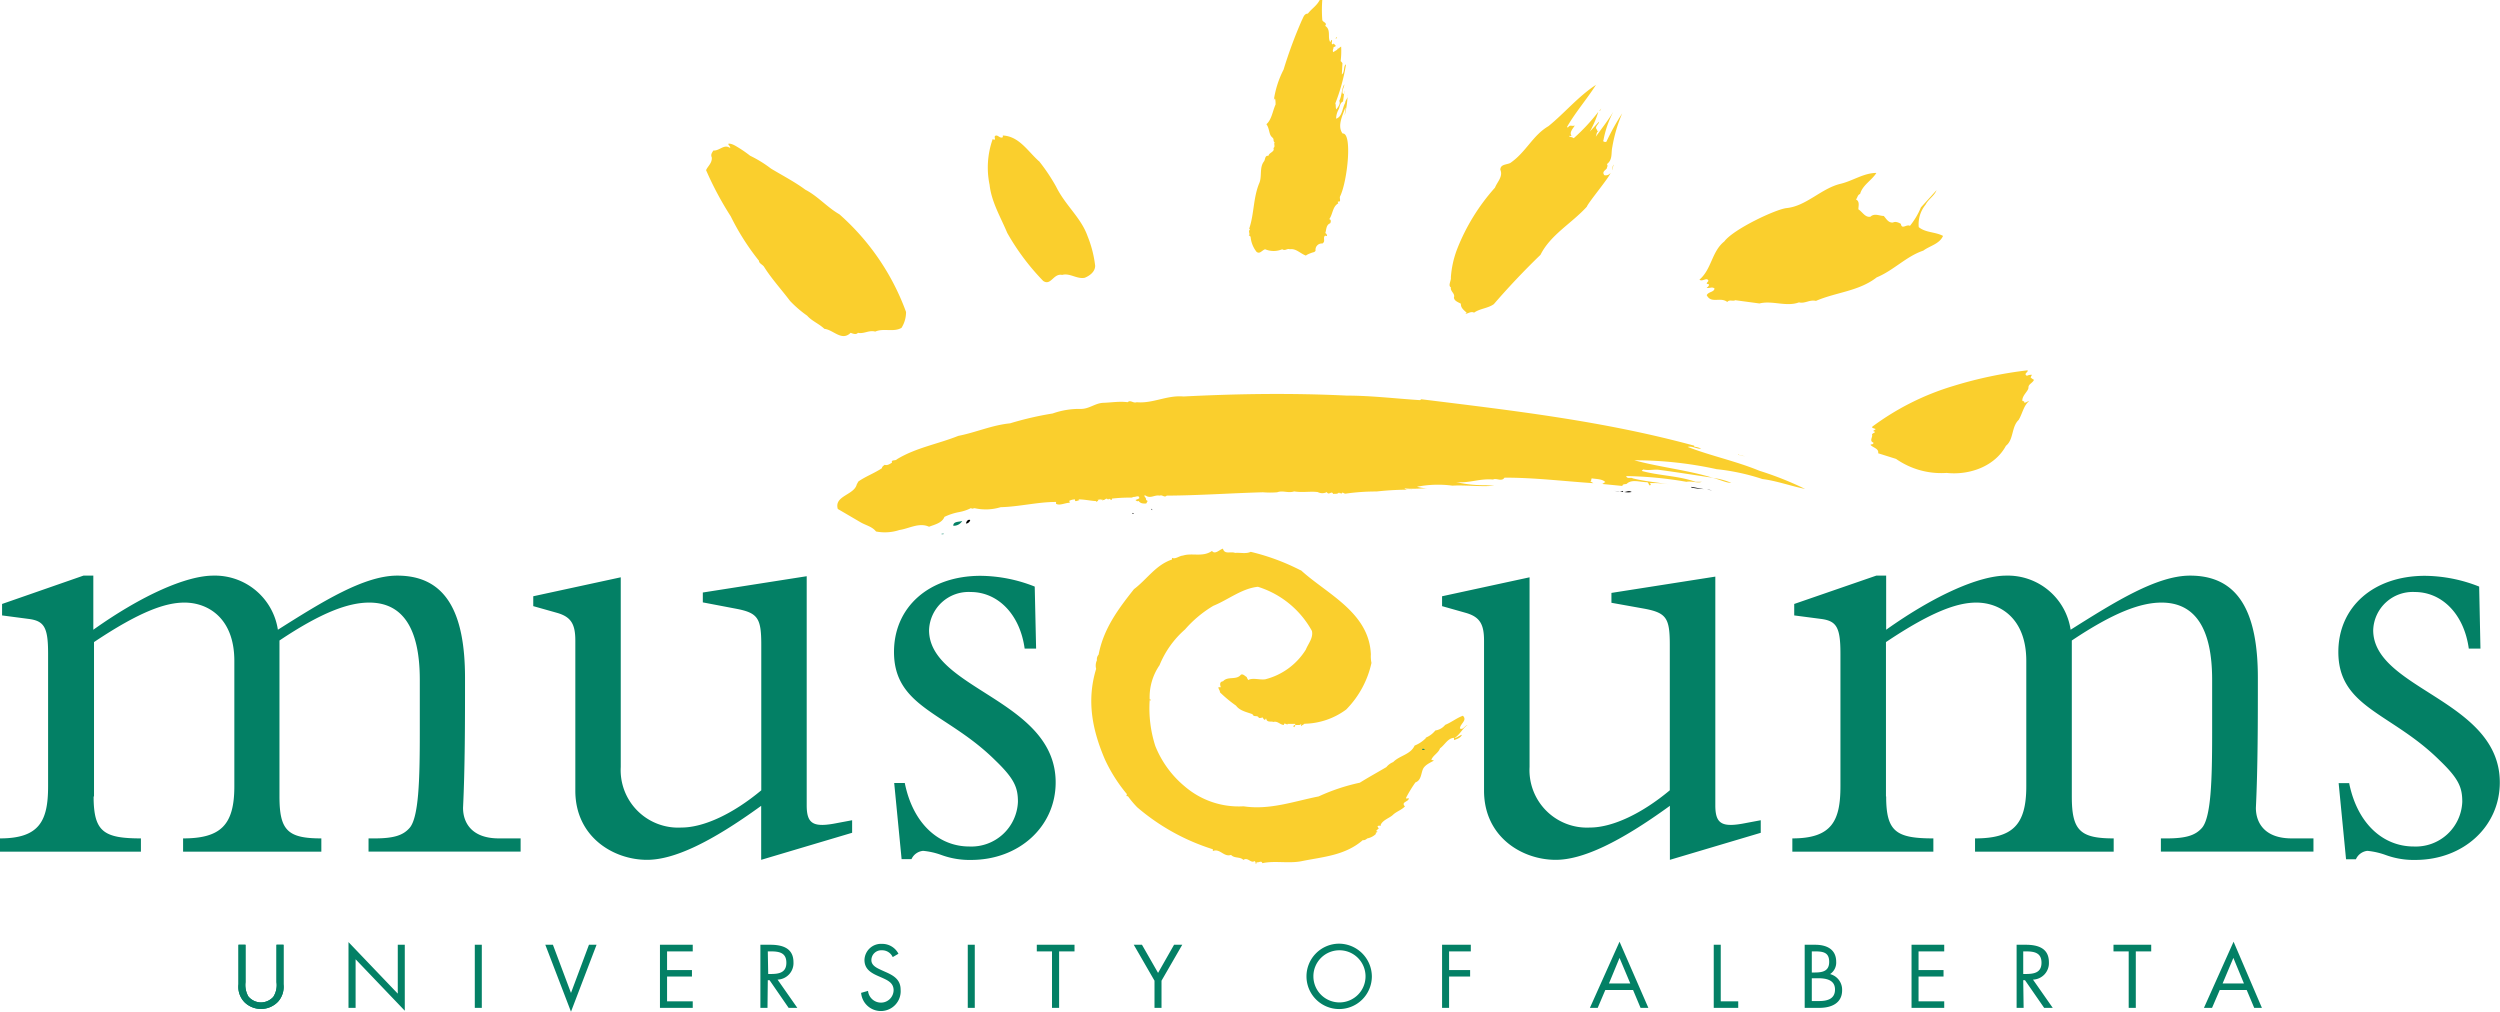<svg xmlns="http://www.w3.org/2000/svg" viewBox="0 0 253.16 102.45"><defs><style>.cls-1{fill:#038065}.cls-2{fill:#facf2d}</style></defs><g id="Layer_2" data-name="Layer 2"><g id="Layer_1-2" data-name="Layer 1"><path class="cls-1" d="M9.48 80.65c0 3.56 1 4.25 4.79 4.25v1.34H0V84.9c4 0 4.87-1.78 4.87-5.28V66.17c0-2.68-.41-3.3-2-3.5l-2.66-.35v-1.16l8.24-2.87h1v5.48c4.92-3.5 9.43-5.48 12.16-5.48a6.45 6.45 0 0 1 6.53 5.48c4.57-2.89 8.74-5.48 12.09-5.48 4.94 0 6.86 3.76 6.86 10.35 0 4.39 0 9-.2 13.17 0 1.44.82 3.09 3.63 3.09h2.2v1.34h-15.4V84.9h.62c2 0 2.87-.34 3.48-1 1-1 1.09-5 1.09-9.74v-5.32c0-5.28-1.77-7.82-5.12-7.82-2.12 0-4.85 1-9.09 3.84v15.79c0 3.43.82 4.25 4.24 4.25v1.34h-14V84.9c3.83 0 5.19-1.37 5.19-5.28v-12.7c0-4.32-2.66-5.9-5.05-5.9-1.92 0-4.51.89-9.16 4v15.63M86.29 84.33l-9.21 2.74V81.6c-5.1 3.7-8.83 5.47-11.56 5.47-3.4 0-7.26-2.32-7.26-7v-15.2c0-1.64-.41-2.4-1.85-2.81L54 61.38v-1l8.86-1.92v19.2A5.82 5.82 0 0 0 69 83.8c2.31 0 5.3-1.44 8.09-3.77V65.29c0-2.68-.34-3.22-2.51-3.64L71.17 61v-1l10.52-1.65v23.2c0 1.92.69 2.28 3.16 1.78l1.44-.27v1.27M91.62 79.28c.82 4.11 3.43 6.44 6.54 6.44a4.72 4.72 0 0 0 4.92-4.52c0-1.44-.35-2.33-2.27-4.18-4.88-4.86-10.28-5.34-10.28-11 0-4.55 3.55-7.71 8.77-7.71a15.12 15.12 0 0 1 5.48 1.09l.14 6.28h-1.16c-.48-3.52-2.75-5.73-5.46-5.73a4 4 0 0 0-4.22 3.86c0 6 12.82 7.07 12.82 15.42 0 4.46-3.69 7.85-8.57 7.85a8.3 8.3 0 0 1-3-.5 7.44 7.44 0 0 0-1.85-.42 1.44 1.44 0 0 0-1.18.84h-1l-.75-7.71h1.09M178.31 84.33l-9.21 2.74V81.6c-5.1 3.7-8.84 5.47-11.56 5.47-3.41 0-7.26-2.32-7.26-7v-15.2c0-1.64-.41-2.4-1.85-2.81l-2.4-.68v-1l8.86-1.92v19.2A5.82 5.82 0 0 0 161 83.8c2.31 0 5.3-1.44 8.09-3.77V65.29c0-2.68-.34-3.22-2.51-3.64l-3.4-.61v-1l10.52-1.65v23.16c0 1.92.69 2.28 3.16 1.78l1.44-.27v1.27M191 80.65c0 3.56 1 4.25 4.78 4.25v1.34H181.5V84.9c4 0 4.87-1.78 4.87-5.28V66.17c0-2.68-.41-3.3-2-3.5l-2.68-.35v-1.16l8.31-2.87h1v5.48c4.92-3.5 9.43-5.48 12.16-5.48a6.43 6.43 0 0 1 6.52 5.48c4.58-2.89 8.75-5.48 12.1-5.48 4.94 0 6.86 3.76 6.86 10.35 0 4.39 0 9-.2 13.17 0 1.44.82 3.09 3.63 3.09h2.2v1.34h-15.45V84.9h.61c2 0 2.87-.34 3.49-1 1-1 1.09-5 1.09-9.74v-5.32c0-5.28-1.77-7.82-5.12-7.82-2.12 0-4.85 1-9.09 3.84v15.79c0 3.43.82 4.25 4.24 4.25v1.34H200V84.9c3.82 0 5.19-1.37 5.19-5.28v-12.7c0-4.32-2.67-5.9-5.06-5.9-1.91 0-4.51.89-9.15 4v15.63M237.88 79.28c.82 4.11 3.43 6.44 6.55 6.44a4.71 4.71 0 0 0 4.91-4.52c0-1.44-.34-2.33-2.27-4.18-4.88-4.86-10.28-5.34-10.28-11 0-4.55 3.55-7.71 8.77-7.71a15.17 15.17 0 0 1 5.49 1.09l.13 6.28H250c-.48-3.52-2.74-5.73-5.46-5.73a4 4 0 0 0-4.22 3.86c0 6 12.82 7.07 12.82 15.42 0 4.46-3.68 7.85-8.56 7.85a8.22 8.22 0 0 1-3-.5 7.63 7.63 0 0 0-1.85-.42 1.44 1.44 0 0 0-1.16.85h-1l-.75-7.71h1.09M24.86 99.47a2.38 2.38 0 0 0 .28 1.42 1.67 1.67 0 0 0 1.29.62 1.69 1.69 0 0 0 1.25-.57 2.21 2.21 0 0 0 .32-1.47v-3.8h.71v4a2.25 2.25 0 0 1-.56 1.77 2.39 2.39 0 0 1-3.37.07 2.23 2.23 0 0 1-.63-1.84v-4h.71z"/><path class="cls-1" d="M24.86 99.47a2.38 2.38 0 0 0 .28 1.42 1.67 1.67 0 0 0 1.29.62 1.69 1.69 0 0 0 1.25-.57 2.21 2.21 0 0 0 .32-1.47v-3.8h.71v4a2.25 2.25 0 0 1-.56 1.77 2.39 2.39 0 0 1-3.37.07 2.23 2.23 0 0 1-.63-1.84v-4h.71zM35.29 95.4l4.99 5.22v-4.95h.71v6.68l-4.98-5.21v4.92h-.72V95.4zM48.08 95.67h.71v6.39h-.71zM57.82 100.55l1.82-4.88h.77l-2.59 6.78-2.6-6.78h.77l1.83 4.88zM66.83 95.67h3.32v.67h-2.6v1.89h2.52v.66h-2.52v2.51h2.6v.66h-3.32v-6.39zM77.75 99.26h.18l1.93 2.8h.88l-2-2.86a1.67 1.67 0 0 0 1.61-1.76c0-1.44-1.13-1.77-2.35-1.77h-1v6.39h.72zm0-2.92H78c.86 0 1.63.1 1.63 1.15s-.81 1.14-1.62 1.14h-.22zM90.4 96.92a1.17 1.17 0 0 0-1.1-.69 1 1 0 0 0-1.06 1c0 .55.57.8 1 1l.42.19c.83.36 1.54.78 1.54 1.79a2 2 0 0 1-4 .33l.7-.2a1.32 1.32 0 0 0 1.28 1.19 1.28 1.28 0 0 0 1.31-1.25c0-.74-.58-1-1.17-1.27l-.39-.17c-.75-.33-1.39-.72-1.39-1.63a1.68 1.68 0 0 1 1.78-1.63 1.84 1.84 0 0 1 1.66 1zM98 95.67h.71v6.39H98zM107.25 102.06h-.72v-5.72h-1.54v-.67h3.82v.67h-1.56v5.72zM114.81 95.67h.83l1.63 2.85 1.62-2.85h.83l-2.1 3.64v2.75h-.71v-2.75l-2.1-3.64zM135.58 95.56a3.31 3.31 0 1 0 3.34 3.32 3.34 3.34 0 0 0-3.34-3.32zm0 .67a2.64 2.64 0 1 1-2.58 2.64 2.63 2.63 0 0 1 2.58-2.64zM146.74 96.34v1.89h2.13v.66h-2.13v3.17h-.71v-6.39h2.91v.67h-2.2zM165.37 100.25l.76 1.81h.79l-2.92-6.7-3 6.7h.79l.77-1.81zm-.28-.66h-2.16L164 97zM174.25 101.4h1.77v.66h-2.48v-6.39h.71v5.73zM183.47 96.34h.28c.87 0 1.48.1 1.48 1.06s-.69 1.08-1.49 1.08h-.27zm-.72 5.72h1.49c1.27 0 2.3-.51 2.3-1.78a1.63 1.63 0 0 0-1.22-1.64 1.39 1.39 0 0 0 .62-1.24c0-1.3-1-1.73-2.13-1.73h-1.06zm.72-3h.62c.78 0 1.73.14 1.73 1.14s-.84 1.17-1.64 1.17h-.71zM193.57 95.67h3.31v.67h-2.6v1.89h2.53v.66h-2.53v2.51h2.6v.66h-3.31v-6.39zM204.88 99.26h.18l1.94 2.8h.87l-2-2.86a1.67 1.67 0 0 0 1.61-1.76c0-1.44-1.13-1.77-2.35-1.77h-.92v6.39h.71zm0-2.92h.21c.86 0 1.64.1 1.64 1.15s-.82 1.14-1.63 1.14h-.22zM216.28 102.06h-.72v-5.72h-1.54v-.67h3.82v.67h-1.56v5.72zM227.51 100.25l.76 1.81h.78l-2.87-6.7-3 6.7h.82l.78-1.81zm-.28-.66h-2.16l1.09-2.59z"/><path class="cls-2" d="M135.26 3.96l.03-.18.11.02-.14.16M176.63 46.2l-.63-.15V46c.16.14.46.08.62.22M176.97 46.3l.31.08-.31-.08M179.06 46.92l.51.2-.51-.2"/><path d="M173.46 49.65a3 3 0 0 1-.57-.07c.19 0 .38.07.57.07M172.57 49.53a8.1 8.1 0 0 1-1.3-.16v-.07l1.26.23M164.29 48.21a2.9 2.9 0 0 1-1.46-.11 4.14 4.14 0 0 1 1.46.11M162.26 48a1.34 1.34 0 0 1-.92-.09 1.62 1.62 0 0 1 .92.09M165.23 49.82a2 2 0 0 1-.76 0c.25 0 .46-.18.76 0M164.37 49.81c-.44 0-.88-.15-1.18-.1.41-.07.73.2 1.12 0l.06.08M116.67 51.66l-.12-.13s.11 0 .13.1M114.84 52c-.09.06-.23 0-.17-.06l.17.06"/><path class="cls-2" d="M133.9 0a13 13 0 0 0 0 2c0 .25.56.28.29.62.63.39.21 1.17.52 1.65l.11-.23c.2.07-.1.37.13.45 0 0 .08 0 .05-.07.14 0 .15.14.25.19s-.18.18-.2.14c0 .18-.18.43 0 .53.14-.18.45-.17.44-.49a.2.2 0 0 0 0 .15l.32-.23a8.44 8.44 0 0 1-.05 1.48.76.76 0 0 1 .18.21l-.06 1.15c.29-.23.16-.71.35-1h.07a19.63 19.63 0 0 1-1.08 3.92c.08.18 0 .39.11.61.15-.25.45-.55.29-.86.28-.56.21-1.17.51-1.68 0 .32-.34.71-.11 1 .12-.09.07-.24.13-.37l-.15 1.11c-.26.09-.33.47-.41.74a2 2 0 0 0-.29 1c.64-.2.62-1.09.92-1.6 0-.29.29-.45.25-.81a10.13 10.13 0 0 1-.3 2.07c0-.25.11-.58.07-.8-.27.77-.86 1.9-.28 2.64 1-.1.5 4.76-.24 6.33-.13.18.14.62-.2.56-.11 0 0 .14 0 .18-.59.33-.55 1.11-.92 1.61.2 0 .19.28.1.41-.45.17-.38.74-.5 1 .1 0 .12.13.18.18 0 .28-.16-.07-.27.16s.12.51-.2.71a.63.63 0 0 0-.69.72c-.07.17-.28.17-.4.22s-.41.14-.58.28c-.56-.2-1-.74-1.62-.64-.29-.12-.46.21-.78 0a2.21 2.21 0 0 1-1.73 0c-.34.12-.52.51-.86.27a2.81 2.81 0 0 1-.61-1.55c-.07 0-.08-.16-.2-.07.22-.25-.11-.41.15-.68 0 0-.06 0-.09-.06.5-1.46.4-3.07 1-4.56.33-.69 0-1.62.5-2.25.14-.19.07-.62.45-.56.06-.34.68-.41.5-.79.23-.14 0-.42.13-.58-.22-.11 0-.39-.27-.47h.08c-.42-.22-.3-.91-.65-1.36.54-.47.63-1.34.93-2 0-.22 0-.45-.07-.64 0 .09-.13.15-.12.29a9.78 9.78 0 0 1 1-3.18 45.55 45.55 0 0 1 1.85-5c.15-.26.22-.67.61-.67.41-.53.88-.77 1.2-1.38h.2M158.68 12.79l.08.15c.24-.38.37-.11.71-.23-.1.2-.58.68-.35 1v.07c-.07 0-.17-.06-.22 0s.34.1.46.22a19.6 19.6 0 0 0 2.49-2.67 10.17 10.17 0 0 1-.86 2l.92-1c.06.22-.52.51-.18.82v.1h.17c-.26.09-.22.46-.32.62.61-.85 1.25-1.66 1.79-2.55a10 10 0 0 0-1 2.9c-.12.09.18.21.3.13a23.78 23.78 0 0 1 1.6-2.87 15 15 0 0 0-1 3.4c-.14.61.06 1.28-.55 1.74.14.17 0 .28 0 .42-.18.25-.52.34-.26.7a.61.61 0 0 0 .64-.24c-.16.5-2.26 3-2.41 3.43-1.51 1.67-3.69 2.85-4.69 4.87a77 77 0 0 0-4.73 5c-.6.43-1.38.43-2 .86-.3-.16-.58.08-.88.13l.13-.12c-.27-.26-.62-.5-.58-.91-.26-.16-.66-.26-.71-.62.15-.44-.38-.6-.31-1.05-.32-.16.06-.7 0-1a9.93 9.93 0 0 1 .66-2.93 20.63 20.63 0 0 1 3.81-6.16c.21-.56.84-1.12.54-1.81 0-.56.61-.5 1-.68 1.61-1.1 2.26-2.79 3.88-3.74 1.65-1.34 3-3 4.81-4.18l.19-.31c-.94 1.56-2.18 2.94-3.09 4.51"/><path class="cls-2" d="M161.93 11.24l.22-.25-.11.2-.11.05M190 17.53c-.49.76-1.38 1.2-1.64 2.11-.27.1-.25.38-.42.56.43.19.23.72.25 1 .41.25.66.83 1.21.75.42-.39.9-.09 1.36-.08.26.29.47.72.94.66.24-.13.56 0 .79.14.1.62.57 0 .92.2a7.58 7.58 0 0 0 1.11-1.87l1.58-1.74c-.2.56-.83.91-1.11 1.47a3.12 3.12 0 0 0-.69 2.27c.71.58 1.68.47 2.46.89-.36.82-1.34 1-2 1.49-1.73.58-3 2-4.72 2.71-1.81 1.41-4.12 1.5-6.15 2.38-.65-.15-1.11.3-1.72.15-1.29.48-2.69-.22-4 .11l-2.45-.33c-.24.14-.59-.1-.81.18-.69-.55-1.63.21-2.08-.69.17-.36.73-.29.79-.67-.24-.22-.49 0-.8-.07.09-.09.25-.17.24-.35l-.23-.07c0-.19.29-.24.1-.41s-.57.22-.84 0c1.24-1.05 1.24-2.86 2.52-3.87.93-1.25 5.25-3.28 6.32-3.38 2-.21 3.51-2 5.46-2.46 1.22-.29 2.31-1.08 3.59-1.1M160.84 13.56l.11-.19-.03.13-.08.06M159.13 14v.1h-.17a.34.34 0 0 1 .22-.07M163.27 17.24c0-.17 0-.46.17-.57-.14.19-.12.47-.17.57M105.21 16.31a18.7 18.7 0 0 1 1.74 2.6c.94 1.9 2.52 3.13 3.18 5a11.51 11.51 0 0 1 .77 3c0 .59-.52 1-1.06 1.22-.81.15-1.5-.51-2.28-.29-.89-.19-1.13 1.14-1.92.61a23.73 23.73 0 0 1-3.64-4.86c-.67-1.6-1.6-3.14-1.79-4.87a8.61 8.61 0 0 1 .32-4.65.2.2 0 0 0 .2.07c.09-.09-.12-.34.11-.41s.43.33.71.16v-.17c1.64.08 2.51 1.57 3.64 2.59M205.27 38.05a.9.9 0 0 1 .51-.09c-.08.06-.1.16-.15.26a1.19 1.19 0 0 0 .34.24c-.13.33-.57.43-.56.78s-.63.78-.62 1.31c0 .14.24 0 .18.21.16.06.33-.12.52-.16-.58.47-.69 1.3-1.08 1.93-.73.69-.49 2-1.28 2.61-1.11 2.07-3.67 3-6 2.75a8 8 0 0 1-5.13-1.42l-1.81-.57c.09-.48-.5-.55-.77-.84 0-.11.32 0 .29-.24-.4-.14-.13-.48-.12-.72-.16-.28.62-.29.08-.45l.28-.2-.36-.13v-.11a26.53 26.53 0 0 1 8.23-4.13 42.27 42.27 0 0 1 7.49-1.58c.15.16-.45.34-.06.55M76 15.79a12.13 12.13 0 0 1 2.07 1.28c1.16.7 2.42 1.35 3.48 2.14 1.25.64 2.22 1.79 3.45 2.49a24.25 24.25 0 0 1 6.75 9.89 3 3 0 0 1-.46 1.61c-.8.47-1.82 0-2.66.38-.64-.18-1.14.26-1.75.12-.18.22-.51.09-.74 0-.9.9-1.75-.31-2.66-.4-.54-.52-1.27-.79-1.74-1.33a11.43 11.43 0 0 1-1.74-1.5c-.86-1.14-1.9-2.28-2.64-3.47-.15-.21-.51-.34-.5-.59a24.49 24.49 0 0 1-2.86-4.5 33 33 0 0 1-2.5-4.68c.17-.4.62-.71.58-1.28-.13-.3 0-.45.16-.71.59.06 1.07-.66 1.64-.28h.07c0-.15-.17-.25-.21-.39.19-.08.55.09.74.2a12.7 12.7 0 0 1 1.48 1M171.58 45.24a1.84 1.84 0 0 1 .68.19c-.37.08-.94-.31-1.35-.17 2.38.92 4.84 1.42 7.25 2.41a33.56 33.56 0 0 1 4.63 1.84c-1.34-.26-2.87-.82-4.32-1a22.16 22.16 0 0 0-4.64-1 38.94 38.94 0 0 0-8.33-.9c2.5.69 5.46 1 8 1.79a7 7 0 0 1 1.82.5c-.64 0-1.5-.51-2.3-.58-1.52-.23-3.28-.51-4.93-.73-.55-.1-1.08.09-1.69-.05-.05.06-.12.08-.14.15 1.69.48 3.7.48 5.43 1.1h.64c-.42.17-1-.11-1.56 0a38.59 38.59 0 0 0-6.09-.58c.08.33.48.09.66.23 1.26.32 2.48.4 3.82.63a10.46 10.46 0 0 0-2.06-.15c0 .11.15.14 0 .22s-.12-.3-.33-.31c-.68 0-1.53-.34-2.05.17-.15.05-.42 0-.43.21l-2.14-.21c.16.06.28-.16.42-.17-.3-.34-.94-.31-1.38-.39-.09.09 0 .28-.16.29l.32.2c-2.9-.19-6-.57-9-.56-.29.45-.81 0-1.16.19-1.32-.13-2.41.39-3.73.26a12.12 12.12 0 0 0 2.95.31l.91.05c-1.26.14-2.88-.08-4.24 0a11.1 11.1 0 0 0-3.59.11 4.35 4.35 0 0 0 1.14.16c-.82 0-1.65.1-2.41 0 .2.21.54.09.78.14a29.4 29.4 0 0 0-3.6.18 21.73 21.73 0 0 0-3.15.22c-.15 0-.2-.11-.34-.1-.1.2-.11 0-.26.06l-.05-.08c-.18.19-.38.11-.6.15-.14-.38-.45.2-.64-.19a1 1 0 0 1-.92 0c-.76-.1-1.57.07-2.39-.07-.6.21-1.14-.13-1.71.09a8.87 8.87 0 0 1-1.45 0c-3.3.09-6.42.32-9.75.34-.22.24-.44-.12-.7 0-.55-.1-.91.33-1.42 0 0 0-.1-.05-.14 0s.26.3.16.45a.23.23 0 0 1 .19.14c-.18 0 0 .21-.25.21s-.49 0-.69-.27c-.13.09-.21 0-.31-.09a2.2 2.2 0 0 0 .39-.17c0-.37-.37-.11-.58-.14l-.19.07a16 16 0 0 0-2 .1v.11c-.19.07-.25-.23-.39 0-.23-.29-.31.15-.57 0 0 0 0 .08.06.05v.1l-.11-.19-.17.14.09-.09c-.09-.08-.21 0-.32 0s0 0 0 .08h.07l-.27.13v-.08c-.39 0-1.18-.17-1.74-.17-.07.2.09.06.11.16-.18-.17-.54.23-.5-.16a1.32 1.32 0 0 0-.59.15l.07.19c-.49 0-1 .32-1.4.11v-.19c-1.88 0-3.69.48-5.61.53a5.16 5.16 0 0 1-2.64.1l-.29.06-.05-.08a4.38 4.38 0 0 1-1.25.42 5.94 5.94 0 0 0-1.46.48c-.25.63-1 .78-1.56 1-1-.46-2 .18-3 .33a4.71 4.71 0 0 1-2.37.15c-.4-.5-1-.61-1.53-.91l-2.34-1.37c-.4-1.34 1.66-1.4 1.92-2.49l.16-.29c.72-.51 1.63-.84 2.39-1.35 0-.14.15-.25.28-.34.26.09.51-.08.74-.22-.12-.34.35-.15.49-.34 1.94-1.18 4.12-1.53 6.22-2.37 1.79-.35 3.41-1.09 5.24-1.27a32.66 32.66 0 0 1 4.32-1 8 8 0 0 1 2.84-.46c.89 0 1.45-.59 2.3-.62s1.62-.17 2.45-.06c.29-.27.58.14.92 0 1.63.15 3.06-.73 4.73-.58 5.46-.28 11-.36 16.54-.09 2.47 0 5 .31 7.42.46l.12-.09c9.38 1.16 18.46 2.2 27.64 4.7M131.72 57.73c2.62 2.41 6.93 4.27 7.1 8.54a3.25 3.25 0 0 0 .06.86 9.66 9.66 0 0 1-2.56 4.72 7.33 7.33 0 0 1-4.22 1.44l-.2.14c-.18 0 0 .15-.16.08 0-.08.06-.14 0-.19-.18.25-.58-.1-.65.31 0 0-.18 0-.08-.15s.09 0 .14 0 0-.1 0-.18h-.77v.06c0 .06-.41-.25-.36.05-.39 0-.63-.43-1.08-.3-.19-.11-.65.1-.72-.34 0 0-.11 0-.09.13-.14 0-.22-.15-.24-.22s-.3.09-.42 0c-.16-.31-.49 0-.64-.36-.54-.2-1.29-.34-1.66-.86a13.24 13.24 0 0 1-1.63-1.35c0-.21-.16-.31-.16-.52h.25c-.1-.23-.15-.56.22-.6.48-.55 1.35-.08 1.81-.67.23-.1.4.14.6.25 0 .14.11.16.12.3.47-.27 1.16 0 1.74-.08a6.81 6.81 0 0 0 4.11-3c.25-.62.78-1.2.62-1.9a9.45 9.45 0 0 0-5.47-4.47c-1.63.17-3 1.31-4.52 1.93a11.81 11.81 0 0 0-2.86 2.39 9.62 9.62 0 0 0-2.58 3.62 5.71 5.71 0 0 0-1 3.47h.1v.13s-.06-.07-.1-.05a12.5 12.5 0 0 0 .57 4.63 10.26 10.26 0 0 0 3 4.11 8.39 8.39 0 0 0 5.94 2c2.65.4 5.11-.51 7.6-1a19.83 19.83 0 0 1 4.17-1.39c.88-.55 1.86-1.09 2.69-1.58a1.73 1.73 0 0 1 .69-.51c.65-.67 1.76-.75 2.17-1.67a3.28 3.28 0 0 0 1.17-.79h-.07a2.44 2.44 0 0 0 1-.74 1.57 1.57 0 0 0 1-.57c.61-.24 1.18-.71 1.79-.92.48.48-.29.8-.3 1.29.32.17.47-.27.77-.36-.53.37-.78 1-1.33 1.33.2 0 .5-.27.76-.33-.12.3-.5.44-.8.53v-.22c-.61 0-.94.72-1.42 1.06-.16.47-.69.69-.88 1.16l.27.08c-.28.16-.89.41-1.1.83s-.17 1.17-.78 1.38a14.06 14.06 0 0 0-.94 1.54c0 .22.18 0 .27.08 0 .35-.84.35-.39.81-.35.37-.87.52-1.21.85s-1 .5-1.24 1v.11c0 .03-.23-.08-.33.08l.14.21c-.11 0-.17.18-.29.23l.16.1-.2.1s0 .08.06.08a1.72 1.72 0 0 1-.9.48c-.08.06-.28.23-.45.17-1.8 1.56-4 1.69-6.18 2.13-1.28.27-2.78-.07-4 .21-.08-.29-.34-.06-.51-.09s0 .14-.17.15c0-.14 0-.21-.13-.27-.33.26-.66-.44-1.11-.12-.33-.35-.9-.13-1.25-.51-.72.26-1.12-.69-1.84-.39V86a21.79 21.79 0 0 1-7.66-4.25 9.62 9.62 0 0 1-.94-1.12c-.32 0 0-.14-.16-.28a15.76 15.76 0 0 1-2.16-3.42c-1.26-2.93-1.9-5.93-.9-9.2a1.27 1.27 0 0 1 .08-.87.71.71 0 0 1 .17-.57c.5-2.64 2-4.63 3.58-6.63 1.33-1 2.19-2.44 3.85-3v-.17c.36.17.71-.2 1.11-.23.93-.3 2 .19 2.94-.47.32.41.77-.15 1.11-.23.17.63.8.25 1.23.43.54-.05 1.11.12 1.58-.11a22.3 22.3 0 0 1 5.07 1.88"/><path d="M98.25 52.66a.48.48 0 0 1-.42.36c0-.19.19-.47.42-.36"/><path class="cls-1" d="M97.45 52.74a1 1 0 0 1-.81.5h-.11c0-.47.61-.37.92-.49M95.59 54.07a.4.4 0 0 1-.3 0c.11 0 .19-.07.3 0M94.83 54.08l-.16.08.16-.08M144 75.9c.06-.17.24 0 .33-.05-.08.05-.2.14-.33.05"/></g></g></svg>